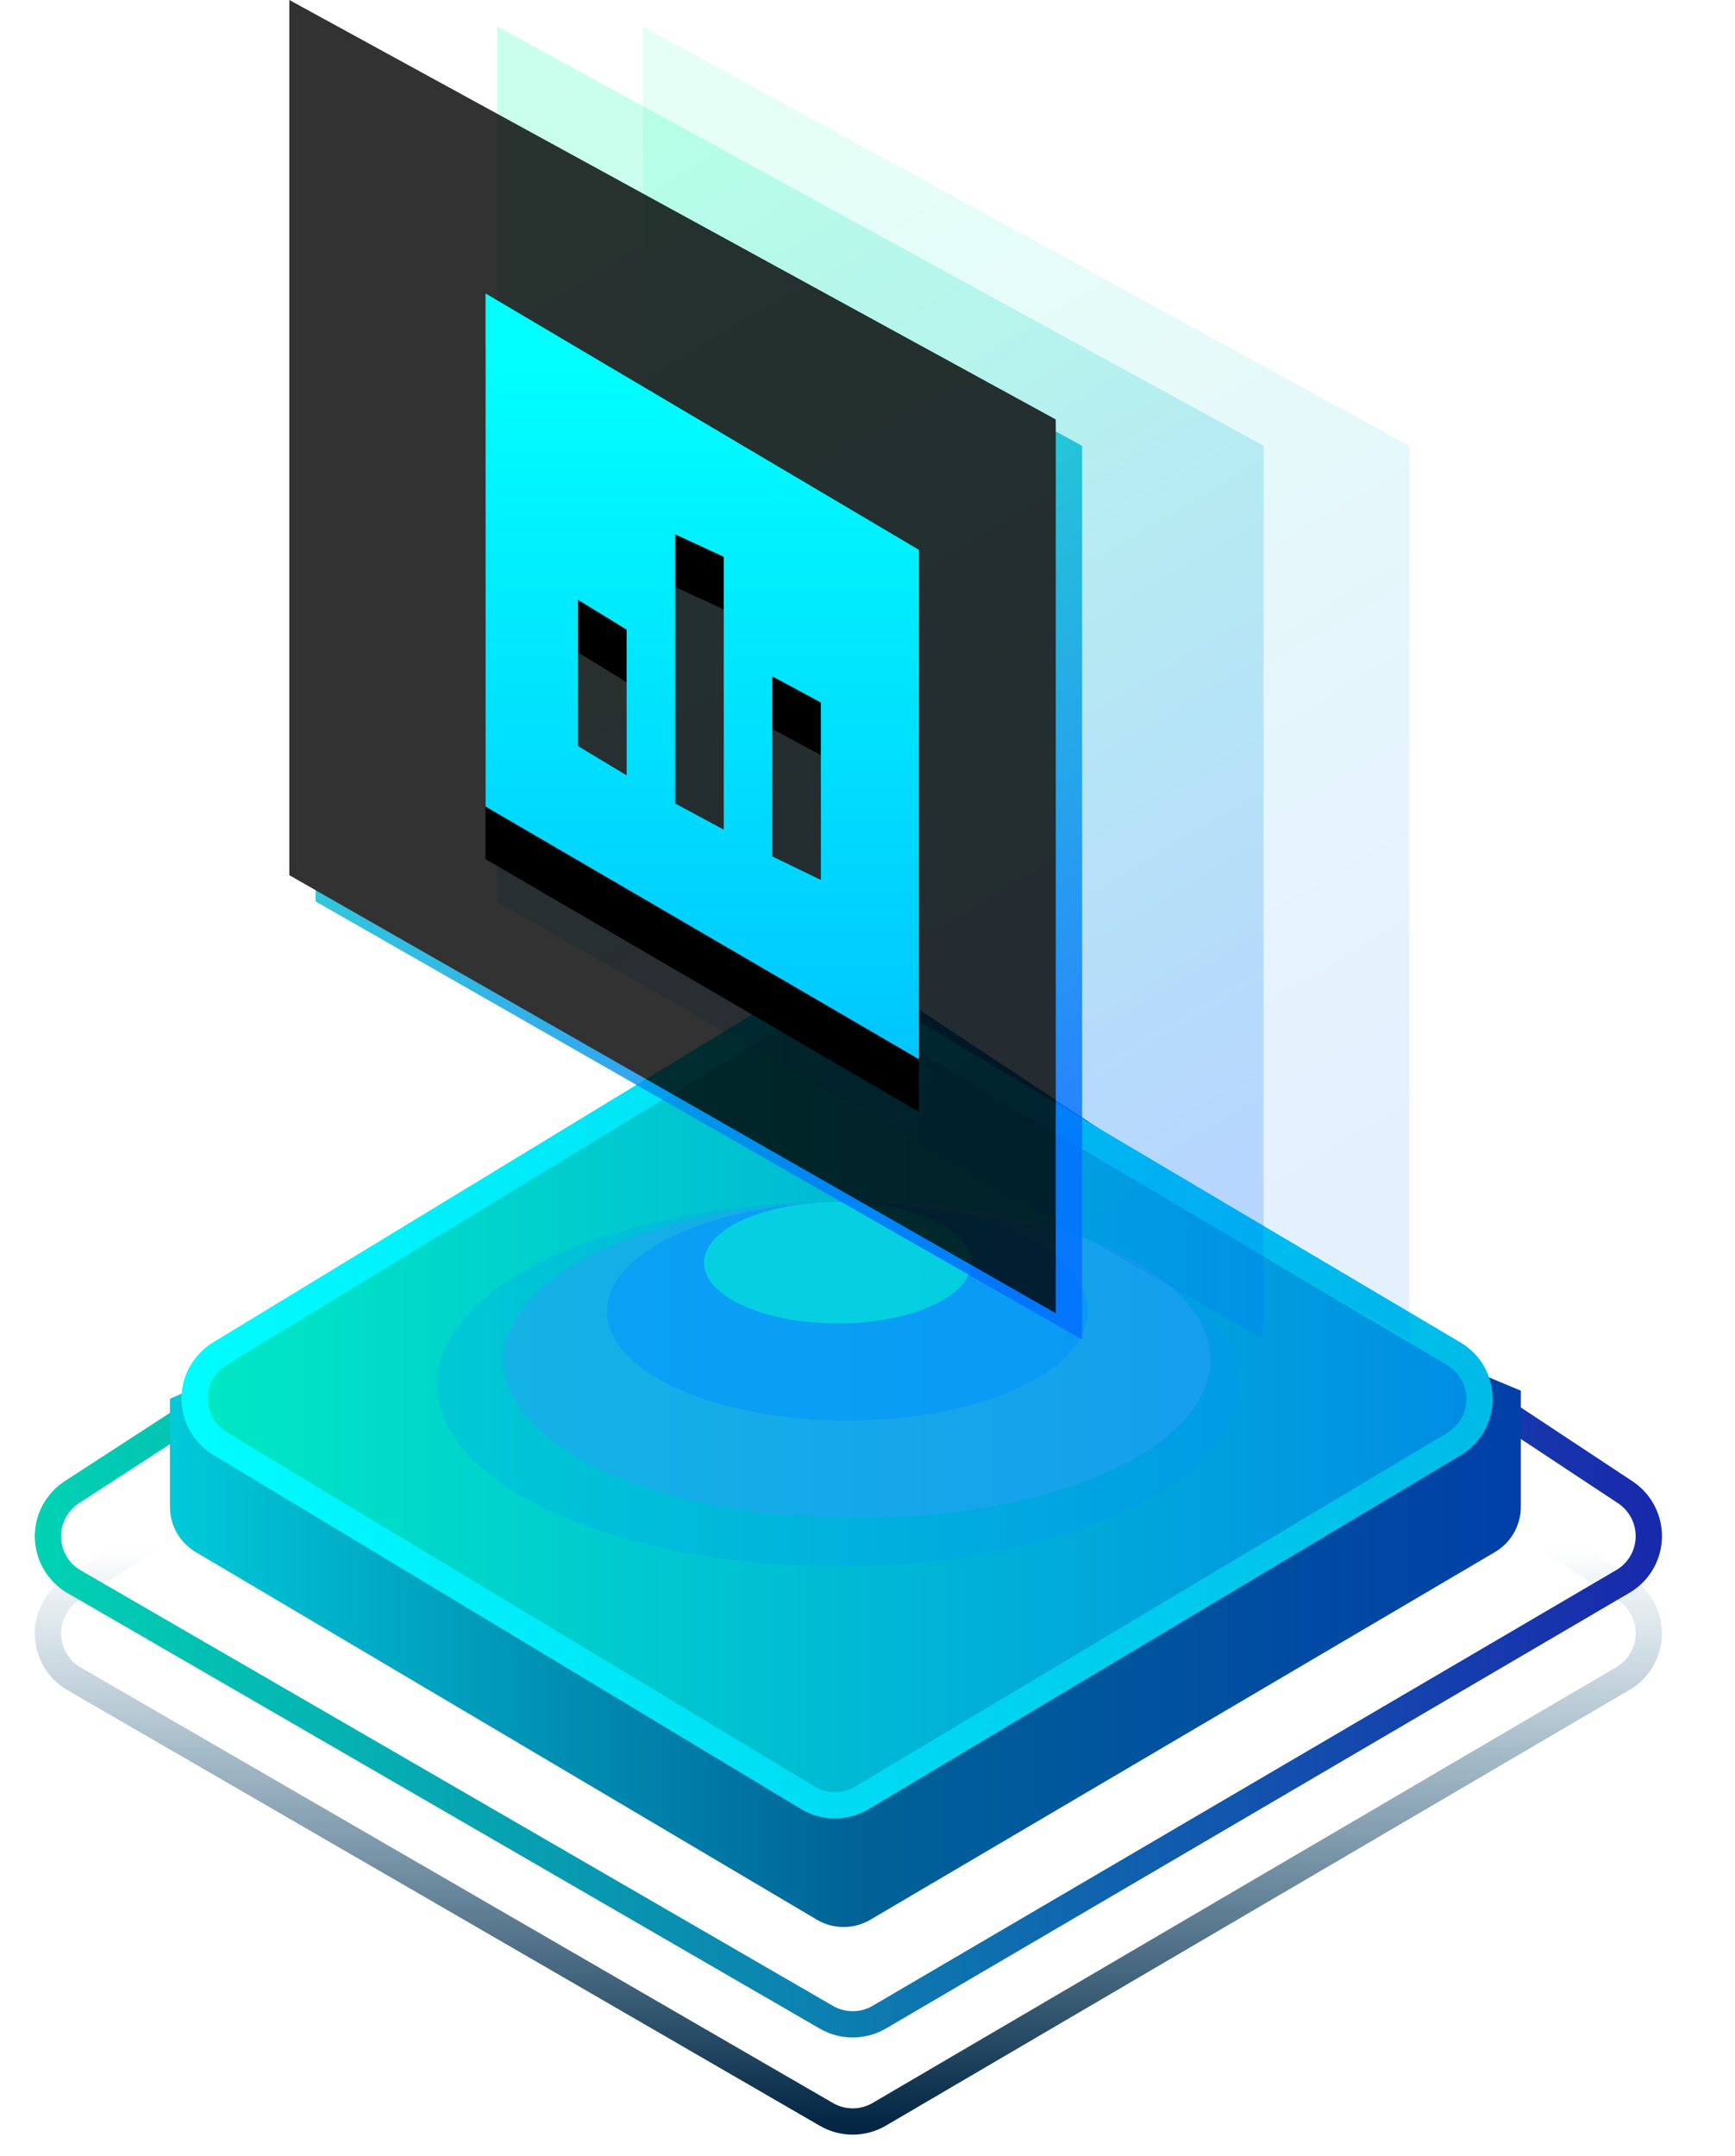 <svg xmlns:xlink="http://www.w3.org/1999/xlink" xmlns="http://www.w3.org/2000/svg" viewBox="0 0 33 41"
     class="design-iconfont">
  <defs>
    <linearGradient x1="50%" y1="44.364%" x2="50%" y2="100%" id="xuegez5cga">
      <stop stop-color="#054E78" stop-opacity="0" offset="0%"/>
      <stop stop-color="#022643" offset="100%"/>
    </linearGradient>
    <linearGradient x1="100%" y1="50%" x2="0%" y2="50%" id="90cz1fysrb">
      <stop stop-color="#182AAC" offset=".891%"/>
      <stop stop-color="#00D2B3" offset="100%"/>
    </linearGradient>
    <linearGradient x1="100%" y1="50%" x2="0%" y2="50%" id="vo4of9jz2c">
      <stop stop-color="#0040A8" offset="0%"/>
      <stop stop-color="#006297" offset="49.199%"/>
      <stop stop-color="#00C9D8" offset="100%"/>
    </linearGradient>
    <linearGradient x1="100%" y1="50%" x2="0%" y2="50%" id="92z21kiebe">
      <stop stop-color="#008DE4" offset=".91%"/>
      <stop stop-color="#00E8C4" offset="99.012%"/>
    </linearGradient>
    <linearGradient x1="100%" y1="50%" x2="0%" y2="50%" id="upu7j6i1td">
      <stop stop-color="#00BAE8" offset="0%"/>
      <stop stop-color="#00FDFF" offset="100%"/>
    </linearGradient>
    <linearGradient x1="34.629%" y1="3.68%" x2="67.037%" y2="95.609%" id="wv62czxprf">
      <stop stop-color="#0FA" offset="0%"/>
      <stop stop-color="#026EFF" offset="100%"/>
    </linearGradient>
    <linearGradient x1="50%" y1="9.351%" x2="50%" y2="99.271%" id="gb4itoyh8k">
      <stop stop-color="#00FFFE" offset="0%"/>
      <stop stop-color="#00C6FF" offset="100%"/>
    </linearGradient>
    <filter x="-1.7%" y="-1%" width="103.4%" height="102%" filterUnits="objectBoundingBox" id="l7h51da6ah">
      <feOffset dx="-.5" dy="-.5" in="SourceAlpha" result="shadowOffsetInner1"/>
      <feComposite in="shadowOffsetInner1" in2="SourceAlpha" operator="arithmetic" k2="-1" k3="1"
                   result="shadowInnerInner1"/>
      <feColorMatrix values="0 0 0 0 0 0 0 0 0 0.929 0 0 0 0 1 0 0 0 0.5 0" in="shadowInnerInner1"/>
    </filter>
    <filter x="-42.5%" y="-17.2%" width="184.9%" height="148.1%" filterUnits="objectBoundingBox" id="m3pkkcs04i">
      <feOffset dy="1" in="SourceAlpha" result="shadowOffsetOuter1"/>
      <feGaussianBlur stdDeviation="1" in="shadowOffsetOuter1" result="shadowBlurOuter1"/>
      <feColorMatrix values="0 0 0 0 0 0 0 0 0 0.087 0 0 0 0 1 0 0 0 0.5 0" in="shadowBlurOuter1"/>
    </filter>
    <path id="a4qj4eiijg" d="M6.003 0L6.003 16.643 20.581 24.974 20.581 7.977z"/>
    <path
      d="M9.235,5.08 L17.477,9.955 L17.477,19.642 L9.235,14.838 L9.235,5.08 Z M14.688,12.361 L14.688,15.785 L15.612,16.233 L15.612,12.859 L14.688,12.361 Z M12.841,9.661 L12.841,14.779 L13.765,15.276 L13.765,10.088 L12.841,9.661 Z M10.994,10.907 L10.994,13.688 L11.918,14.244 L11.918,11.474 L10.994,10.907 Z"
      id="wfo4svsbwj"/>
  </defs>
  <g fill="none" fill-rule="evenodd">
    <path
      d="M1.368,29.722 L15.727,20.406 C16.061,20.189 16.491,20.191 16.823,20.411 L30.912,29.724 C31.373,30.029 31.499,30.649 31.195,31.11 C31.111,31.237 30.998,31.344 30.866,31.421 L16.724,39.706 C16.414,39.888 16.029,39.889 15.718,39.708 L1.411,31.426 C0.933,31.15 0.77,30.538 1.047,30.06 C1.126,29.924 1.236,29.808 1.368,29.722 Z"
      stroke="url(#xuegez5cga)" stroke-width=".5" stroke-linecap="round" stroke-linejoin="round"
      transform="translate(0 .5)"/>
    <path
      d="M1.368,27.875 L15.727,18.559 C16.061,18.342 16.491,18.344 16.823,18.563 L30.912,27.877 C31.373,28.182 31.499,28.802 31.195,29.263 C31.111,29.39 30.998,29.497 30.866,29.574 L16.724,37.859 C16.414,38.04 16.029,38.041 15.718,37.861 L1.411,29.579 C0.933,29.303 0.77,28.691 1.047,28.213 C1.126,28.077 1.236,27.961 1.368,27.875 Z"
      stroke="url(#90cz1fysrb)" stroke-width=".5" stroke-linecap="round" stroke-linejoin="round"
      transform="translate(0 .5)"/>
    <path
      d="M3.232,28.155 L3.232,26.1 L3.232,26.1 L15.529,20.684 C15.78,20.574 16.065,20.571 16.318,20.677 L28.927,25.946 L28.927,25.946 L28.927,28.153 C28.927,28.507 28.739,28.835 28.434,29.015 L16.553,36.007 C16.239,36.191 15.85,36.191 15.536,36.005 L3.723,29.015 C3.419,28.835 3.232,28.508 3.232,28.155 Z"
      fill="url(#vo4of9jz2c)" transform="translate(0 .5)"/>
    <path
      d="M4.182,25.241 L15.244,18.514 C15.559,18.322 15.955,18.32 16.273,18.508 L27.65,25.243 C28.126,25.524 28.283,26.138 28.002,26.613 C27.917,26.757 27.797,26.877 27.654,26.962 L16.394,33.689 C16.077,33.879 15.681,33.878 15.365,33.687 L4.186,26.952 C3.713,26.667 3.56,26.053 3.845,25.58 C3.929,25.441 4.044,25.325 4.182,25.241 Z"
      stroke="url(#upu7j6i1td)" stroke-width=".5" fill="url(#92z21kiebe)" stroke-linecap="round" stroke-linejoin="round"
      transform="translate(0 .5)"/>
    <path fill="#0093FF" opacity=".201"
          d="M15.931 22.358A7.619 3.463 0 1 0 15.931 29.285A7.619 3.463 0 1 0 15.931 22.358Z"
          transform="translate(0 .5)"/>
    <path fill="#2BA1F7" opacity=".5"
          d="M16.301 22.358A6.603 3.002 0 1 0 16.301 28.361A6.603 3.002 0 1 0 16.301 22.358Z"
          transform="translate(0 .5)"/>
    <path fill="#0094FF" opacity=".504"
          d="M16.116 22.358A4.572 2.078 0 1 0 16.116 26.514A4.572 2.078 0 1 0 16.116 22.358Z"
          transform="translate(0 .5)"/>
    <path fill="#00FFCE" opacity=".504"
          d="M15.931 22.358A2.54 1.154 0 1 0 15.931 24.667A2.54 1.154 0 1 0 15.931 22.358Z"
          transform="translate(0 .5)"/>
    <path fill="url(#wv62czxprf)" opacity=".102"
          d="M12.226 0L12.226 16.643 26.804 24.974 26.804 7.977z"
          transform="translate(0 .5)"/>
    <path fill="url(#wv62czxprf)" opacity=".202"
          d="M9.455 0L9.455 16.643 24.034 24.974 24.034 7.977z"
          transform="translate(0 .5)"/>
    <g opacity=".801" transform="translate(0 .5)">
      <use fill="url(#wv62czxprf)" xlink:href="#a4qj4eiijg"/>
      <use fill="#000" filter="url(#l7h51da6ah)" xlink:href="#a4qj4eiijg"/>
    </g>
    <g fill-rule="nonzero" transform="translate(0 .5)">
      <use fill="#000" filter="url(#m3pkkcs04i)" xlink:href="#wfo4svsbwj"/>
      <use fill="url(#gb4itoyh8k)" xlink:href="#wfo4svsbwj"/>
    </g>
  </g>
</svg>
